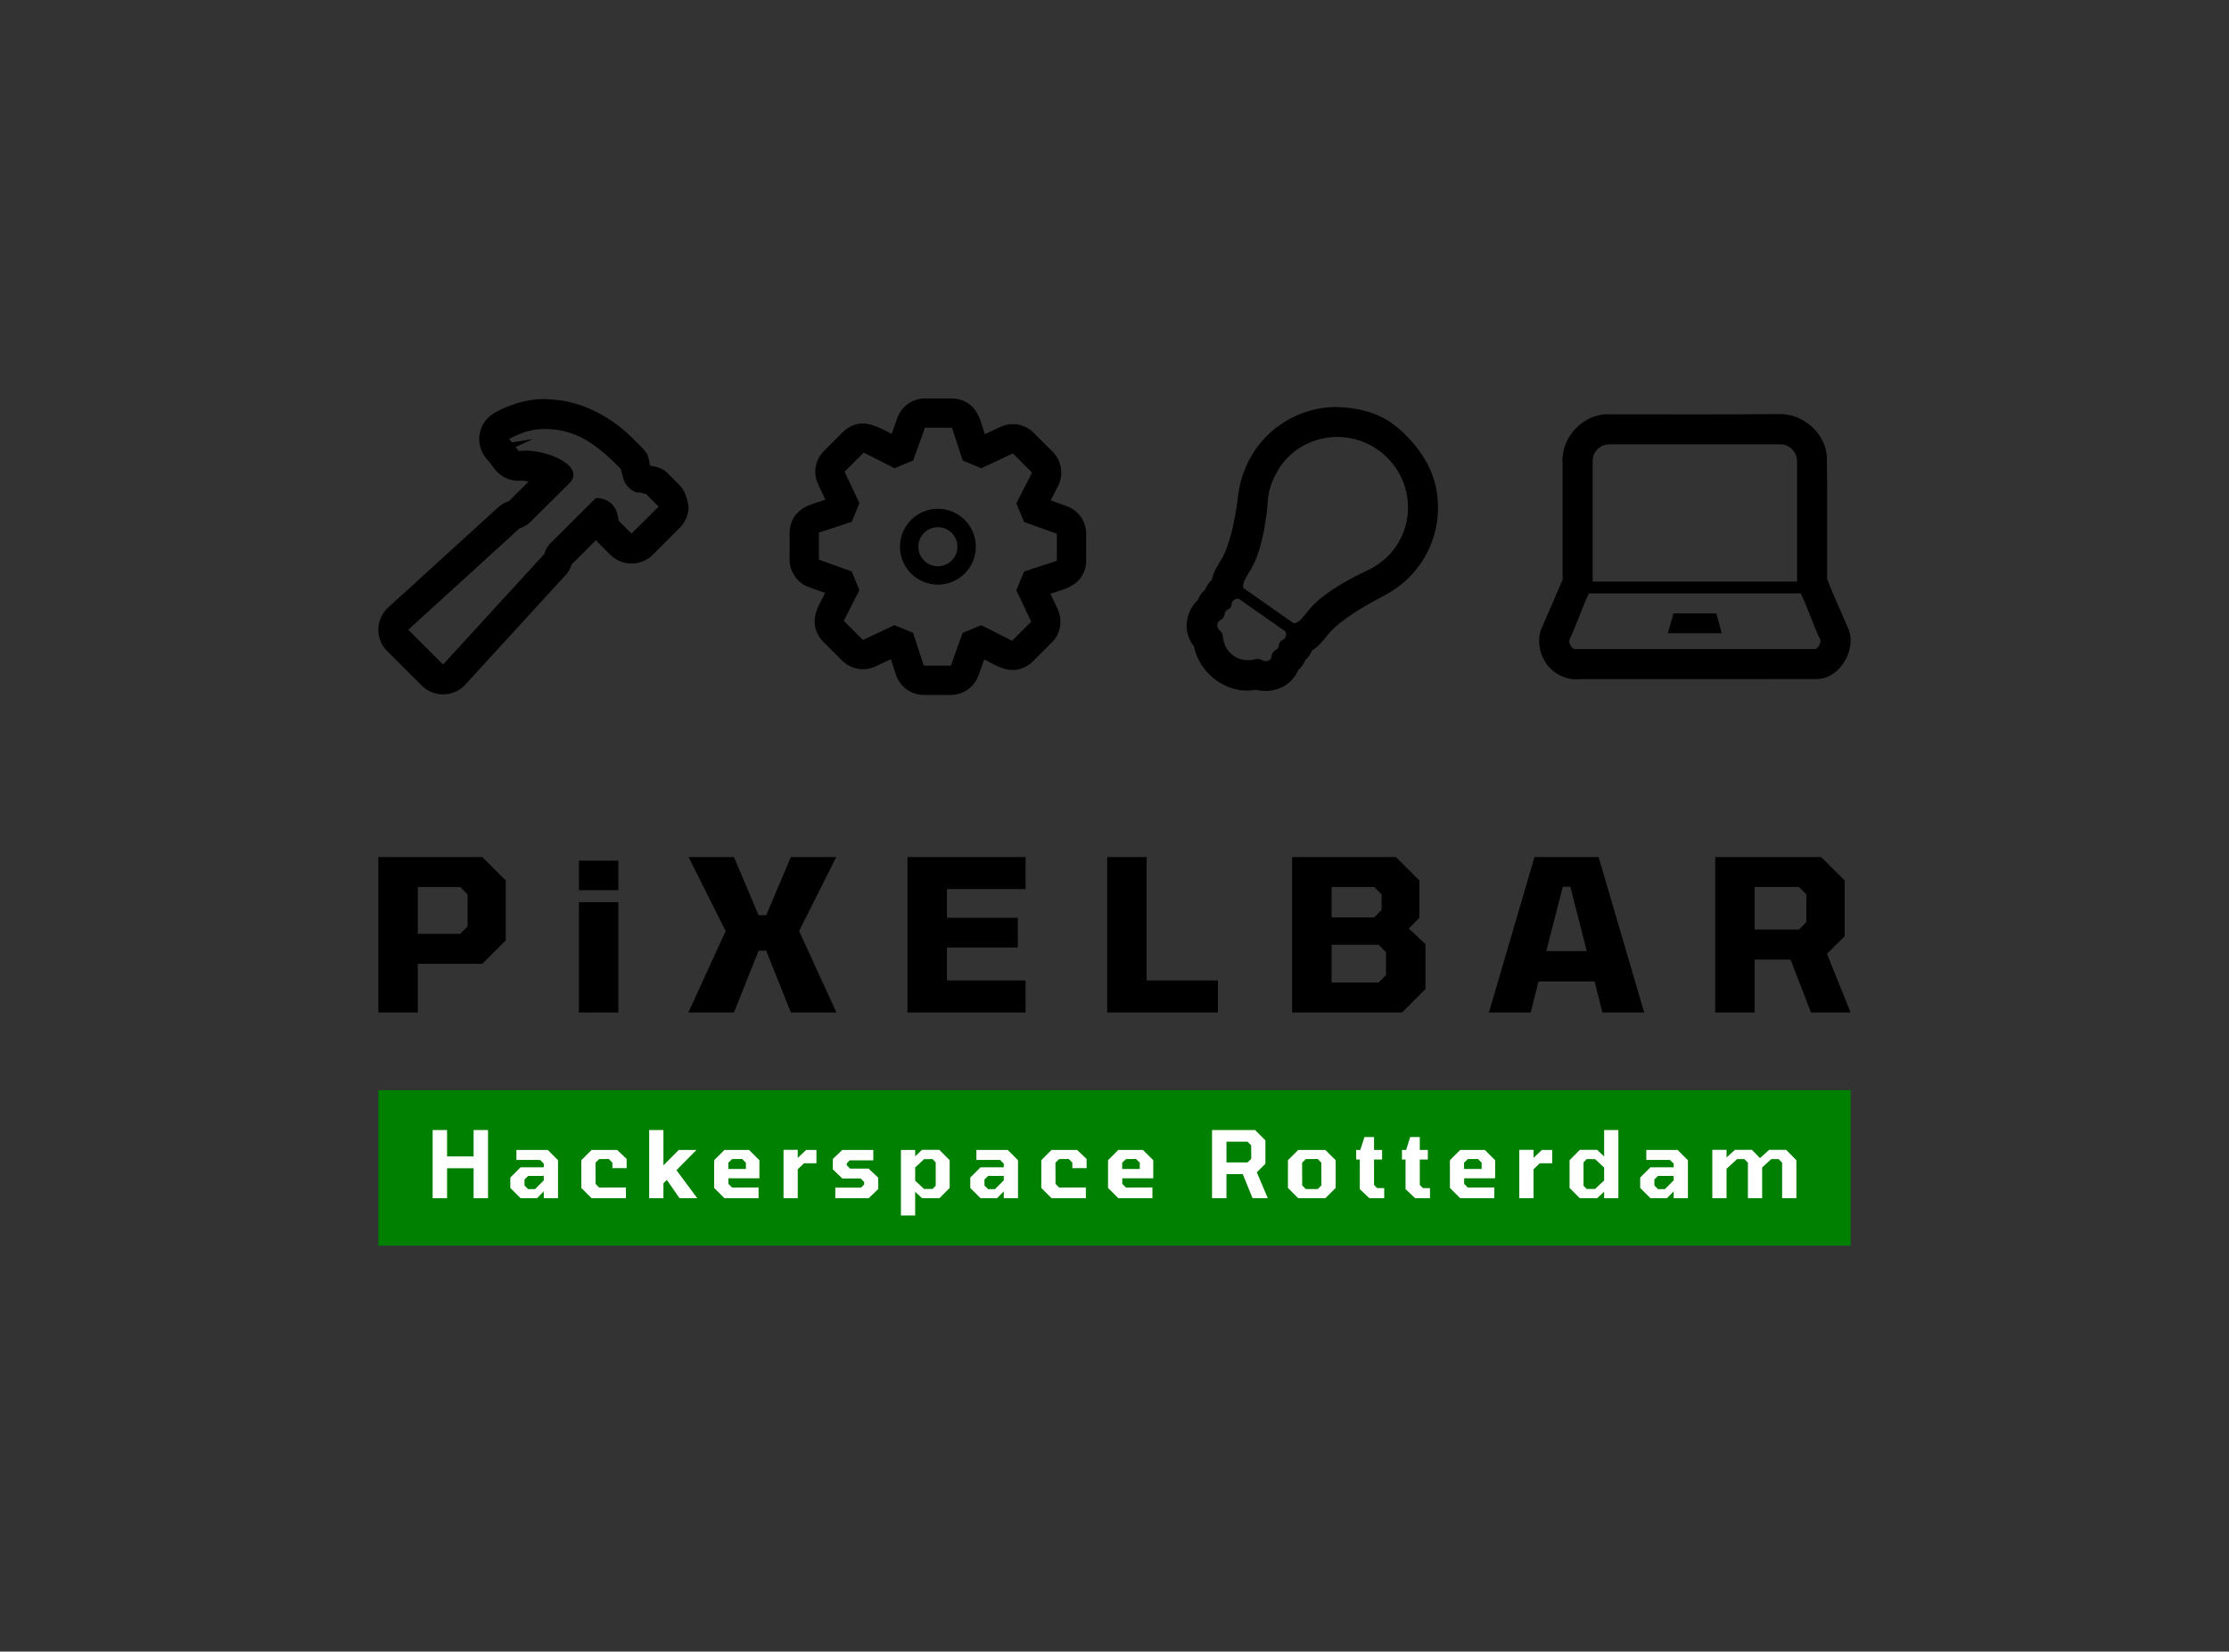 <?xml version="1.0" encoding="UTF-8" standalone="no"?>
<!-- Created with Inkscape (http://www.inkscape.org/) -->

<svg
   width="234mm"
   height="173.4mm"
   viewBox="0 0 234 173.4"
   version="1.1"
   id="svg1"
   inkscape:version="1.3 (0e150ed6c4, 2023-07-21)"
   sodipodi:docname="Pixelbar_icons+type_black.svg"
   xmlns:inkscape="http://www.inkscape.org/namespaces/inkscape"
   xmlns:sodipodi="http://sodipodi.sourceforge.net/DTD/sodipodi-0.dtd"
   xmlns="http://www.w3.org/2000/svg"
   xmlns:svg="http://www.w3.org/2000/svg">
  <rect x="0" y="0" width="234" height="173.4" fill="#333333" stroke="none"/>
  <sodipodi:namedview
     id="namedview1"
     pagecolor="#ffffff"
     bordercolor="#999999"
     borderopacity="1"
     inkscape:showpageshadow="0"
     inkscape:pageopacity="0"
     inkscape:pagecheckerboard="0"
     inkscape:deskcolor="#d1d1d1"
     inkscape:document-units="mm"
     inkscape:zoom="2.4275581"
     inkscape:cx="412.96643"
     inkscape:cy="327.28362"
     inkscape:window-width="2560"
     inkscape:window-height="1377"
     inkscape:window-x="-8"
     inkscape:window-y="-8"
     inkscape:window-maximized="1"
     inkscape:current-layer="layer1" />
  <defs
     id="defs1" />
  <g
     inkscape:label="Layer 1"
     inkscape:groupmode="layer"
     id="layer1"
     transform="translate(6.927,40.285)">
    <g
       id="g82-4-9"
       transform="matrix(0.16,0,0,0.16,28.955,40.015)"
       inkscape:label="Underscore">
      <rect
         style="vector-effect:non-scaling-stroke;fill:#008000;stroke-width:0.274;-inkscape-stroke:hairline"
         id="rect81-8-0"
         width="966"
         height="102"
         x="23.989"
         y="213.495"
         inkscape:label="Green Bar" />
      <path
         style="font-weight:600;font-size:60.678px;line-height:37.926px;font-family:Tomorrow;-inkscape-font-specification:'Tomorrow Semi-Bold';text-align:center;letter-spacing:7.938px;word-spacing:0px;text-anchor:middle;fill:#ffffff;stroke-width:0.249"
         d="m 59.604,284.357 v -44.72 h 9.466 v 17.293 h 17.415 v -17.293 h 9.466 v 44.72 H 86.484 V 264.697 H 69.069 v 19.66 z m 57.693,0 -6.735,-6.735 v -6.796 l 6.735,-6.735 h 15.23 v -2.427 l -2.427,-2.427 h -15.534 v -6.553 h 20.57 l 6.735,6.735 v 24.939 h -9.344 v -4.49 l -4.429,4.49 z m 4.976,-5.946 h 4.49 l 5.764,-5.764 v -2.913 h -10.255 l -2.427,2.366 0.061,3.944 z m 41.614,5.946 -6.735,-6.735 v -18.203 l 6.735,-6.735 h 16.747 l 6.25,5.886 v 6.068 h -9.344 v -3.58 l -2.366,-2.427 -6.311,0.061 -2.427,2.366 0.061,13.895 2.366,2.427 17.536,-0.061 v 7.039 z m 37.791,0 v -44.72 h 9.344 v 23.179 l 10.073,-10.133 h 11.589 l -13.106,13.288 13.652,18.385 h -11.65 l -8.313,-12.014 -2.245,2.245 v 9.769 z m 49.38,0 -6.735,-6.735 v -18.203 l 6.735,-6.735 h 16.14 l 6.796,6.735 v 11.893 h -20.327 v 3.641 l 2.427,2.427 17.354,-0.061 v 7.039 z m 2.548,-19.174 h 11.529 v -4.126 l -2.427,-2.427 -6.614,0.061 -2.488,2.366 z m 36.213,19.174 v -31.734 h 9.344 v 5.279 l 5.522,-5.218 h 6.735 v 8.738 h -8.131 l -4.126,3.944 v 18.992 z m 33.968,0 v -6.917 h 16.868 l 2.063,-2.063 v -1.638 l -2.245,-2.306 h -12.014 l -6.31,-6.007 v -6.796 l 6.25,-5.946 h 20.327 v 6.857 h -15.534 l -1.881,2.002 v 1.153 l 2.184,2.245 h 12.136 l 6.31,5.946 v 7.463 l -6.25,6.007 z m 43.07,11.347 v -43.021 h 9.344 v 4.187 l 4.49,-4.247 h 11.407 l 6.735,6.796 v 18.203 l -6.735,6.735 h -11.347 l -4.551,-4.187 v 15.534 z m 15.169,-17.415 h 5.582 l 2.063,-2.124 v -15.291 l -2.063,-2.184 -5.582,0.061 -5.825,5.461 v 8.616 z m 37.063,6.068 -6.735,-6.735 v -6.796 l 6.735,-6.735 h 15.23 v -2.427 l -2.427,-2.427 h -15.534 v -6.553 h 20.57 l 6.735,6.735 v 24.939 h -9.344 v -4.49 l -4.429,4.49 z m 4.976,-5.946 h 4.49 l 5.764,-5.764 v -2.913 h -10.255 l -2.427,2.366 0.061,3.944 z m 41.614,5.946 -6.735,-6.735 v -18.203 l 6.735,-6.735 h 16.747 l 6.25,5.886 v 6.068 h -9.344 v -3.58 l -2.366,-2.427 -6.31,0.061 -2.427,2.366 0.061,13.895 2.366,2.427 17.536,-0.061 v 7.039 z m 43.798,0 -6.735,-6.735 v -18.203 l 6.735,-6.735 h 16.14 l 6.796,6.735 v 11.893 h -20.327 v 3.641 l 2.427,2.427 17.354,-0.061 v 7.039 z m 2.548,-19.174 h 11.529 v -4.126 l -2.427,-2.427 -6.614,0.061 -2.488,2.366 z m 58.956,19.174 v -44.72 h 28.276 l 6.735,6.735 v 15.412 l -5.643,5.582 7.221,16.99 h -10.012 l -6.432,-15.837 h -10.679 v 15.837 z m 9.466,-23.482 h 13.835 l 2.427,-2.366 -0.061,-8.859 -2.366,-2.366 h -13.835 z m 47.075,23.482 -6.735,-6.735 v -18.203 l 6.735,-6.735 h 17.779 l 6.796,6.735 v 18.203 l -6.796,6.735 z m 4.976,-6.007 h 7.827 l 2.427,-2.427 -0.061,-14.866 -2.366,-2.427 -7.827,0.061 -2.427,2.366 0.061,14.866 z m 41.735,6.007 -6.31,-5.946 v -19.417 h -2.366 v -6.31 h 2.731 l 2.67,-8.434 h 6.31 v 8.434 h 5.279 v 6.31 h -5.279 v 16.626 l 2.063,2.124 h 4.612 v 6.614 z m 30.024,0 -6.31,-5.946 v -19.417 h -2.366 v -6.31 h 2.731 l 2.67,-8.434 h 6.31 v 8.434 h 5.279 v 6.31 h -5.279 v 16.626 l 2.063,2.124 h 4.612 v 6.614 z m 29.539,0 -6.735,-6.735 v -18.203 l 6.735,-6.735 h 16.14 l 6.796,6.735 V 271.311 H 736.405 v 3.641 l 2.427,2.427 17.354,-0.061 v 7.039 z m 2.548,-19.174 h 11.529 v -4.126 l -2.427,-2.427 -6.614,0.061 -2.488,2.366 z m 36.213,19.174 v -31.734 h 9.344 v 5.279 l 5.522,-5.218 h 6.735 v 8.738 h -8.131 l -4.126,3.944 v 18.992 z m 39.733,0 -6.735,-6.735 v -18.203 l 6.735,-6.796 h 11.347 l 4.612,4.308 v -17.293 h 9.344 v 44.72 h -9.344 v -4.247 l -4.612,4.247 z m 10.012,-6.068 5.946,-5.582 v -8.434 l -5.886,-5.522 -5.582,-0.061 -2.063,2.184 v 15.291 l 2.063,2.124 z m 36.335,6.068 -6.735,-6.735 v -6.796 l 6.735,-6.735 h 15.23 v -2.427 l -2.427,-2.427 h -15.534 v -6.553 h 20.57 l 6.735,6.735 v 24.939 h -9.344 v -4.49 l -4.429,4.49 z m 4.976,-5.946 h 4.49 l 5.764,-5.764 v -2.913 h -10.255 l -2.427,2.366 0.061,3.944 z m 35.607,5.946 v -31.734 h 9.344 v 4.976 l 5.522,-4.976 h 11.104 l 5.34,5.4 6.007,-5.4 h 11.104 l 6.735,6.796 v 24.939 h -9.344 v -23.3 l -2.306,-2.366 h -4.794 l -6.007,5.461 v 20.206 h -9.344 v -23.3 l -2.306,-2.366 h -4.794 l -6.917,6.371 v 19.296 z"
         id="text5-5-3-1-3-1"
         aria-label="Hackerspace Rotterdam"
         inkscape:label="Hackerspace Rotterdam" />
    </g>
    <path
       style="font-weight:bold;font-size:22.144px;line-height:0.75;font-family:Tomorrow;-inkscape-font-specification:'Tomorrow Bold';text-align:center;letter-spacing:5.909px;word-spacing:0px;text-anchor:middle;stroke-width:0.399"
       d="M 32.792,66.015 V 49.695 h 10.917 l 2.458,2.458 v 6.289 l -2.458,2.458 h -6.776 v 5.115 z m 4.141,-8.26 h 4.451 l 0.775,-0.775 v -3.366 l -0.775,-0.775 h -4.451 z m 16.914,-4.584 v -3.1 h 4.141 v 3.1 z m 0,12.843 V 54.433 h 4.141 v 11.581 z m 11.489,0 3.919,-8.548 -3.897,-7.772 h 4.761 l 2.591,6.112 h 0.797 l 2.591,-6.112 h 4.761 l -3.897,7.772 3.919,8.548 h -4.783 l -2.591,-6.488 h -0.797 l -2.591,6.488 z m 23.004,0 V 49.695 h 12.401 v 3.366 h -8.26 v 3.012 h 7.44 v 3.122 h -7.44 v 3.454 h 8.26 v 3.366 z m 20.966,0 V 49.695 h 4.141 v 12.954 h 7.485 v 3.366 z m 19.416,0 V 49.695 h 10.895 l 2.458,2.458 v 3.919 l -1.107,1.129 1.749,1.639 v 4.717 l -2.458,2.458 z m 4.141,-9.987 h 4.473 l 0.775,-0.775 v -1.639 l -0.775,-0.775 h -4.473 z m 0,6.842 h 4.938 l 0.775,-0.775 v -2.414 l -0.775,-0.775 h -4.938 z m 16.516,3.144 4.783,-16.32 h 6.732 l 4.783,16.32 h -4.384 l -0.819,-3.255 h -5.89 l -0.819,3.255 z m 6.023,-6.444 h 4.252 l -1.727,-6.754 h -0.797 z m 17.733,6.444 V 49.695 h 11.116 l 2.48,2.458 v 5.846 l -1.86,1.86 2.48,6.156 h -4.163 l -2.148,-5.558 h -3.764 v 5.558 z m 4.141,-8.703 h 4.65 l 0.775,-0.775 v -2.923 l -0.775,-0.775 h -4.65 z"
       id="text1-2-3-5-6-5-5-0-5-7-3-9"
       aria-label="PiXELBAR"
       inkscape:label="PiXELBAR" />
    <g
       id="g13"
       inkscape:label="Icons">
      <path
         id="path61-75"
         style="color:#000000;fill:#000000;fill-rule:evenodd;stroke-width:0.191;stroke-dashoffset:20;-inkscape-stroke:none"
         d="m 179.952,3.185 c -5.975,0.058 -11.956,0.026 -17.933,0.026 -2.74,-0.107 -5.119,2.449 -4.907,5.164 V 20.59 c -0.715,1.653 -1.429,3.306 -2.144,4.959 -0.434,0.771 -0.432,2.224 0.069,3.176 0.648,1.541 2.321,2.481 3.971,2.289 8.265,-0.004 16.529,0.009 24.794,-0.007 2.639,-0.054 4.329,-3.497 3.191,-5.537 -0.692,-1.658 -1.475,-3.296 -2.11,-4.966 -0.016,-4.292 0.032,-8.585 -0.025,-12.876 -0.19,-2.474 -2.469,-4.439 -4.906,-4.443 z m -17.933,3.18 h 17.959 c 0.999,0 1.751,0.864 1.751,1.752 0,4.103 6e-5,8.561 0,12.655 H 160.268 V 8.118 c 0,-0.924 0.735,-1.752 1.751,-1.752 z m -2.133,15.648 h 22.223 c 0.696,1.36 1.393,3.567 2.089,4.928 0,0.338 -0.274,0.917 -0.611,0.917 H 158.409 c -0.338,0 -0.611,-0.58 -0.611,-0.917 0.698,-1.36 1.39,-3.568 2.088,-4.928 z m 8.858,2.096 -0.571,2.086 h 5.649 l -0.571,-2.086 z"
         sodipodi:nodetypes="sccccccccccssssccsscccssccccccc"
         inkscape:label="Laptop" />
      <path
         id="path59-2"
         style="color:#000000;fill:#000000;fill-rule:evenodd;stroke-width:0.191;stroke-dashoffset:20;-inkscape-stroke:none"
         d="m 133.195,2.442 c -0.505,0.011 -1.013,0.059 -1.519,0.146 -2.756,0.473 -5.179,2.005 -6.782,4.289 -1.018,1.463 -1.638,3.145 -1.854,4.91 -0.058,0.599 -0.248,1.967 -0.561,3.336 -0.312,1.364 -0.818,2.803 -1.209,3.361 -0.07,0.136 3.7e-4,-0.054 -0.438,0.748 -0.141,0.258 -0.265,0.465 -0.365,0.722 0.132,-0.231 0.128,-0.224 5.2e-4,0.004 -0.09,0.233 -0.131,0.439 -0.178,0.646 -0.33,0.273 -0.533,0.633 -0.707,1.018 -0.427,0.412 -0.526,0.565 -0.754,1.078 -0.151,0.145 -0.305,0.293 -0.448,0.496 -0.985,1.407 -0.982,3.087 0.03,4.374 0.302,1.43 1.13,2.718 2.351,3.573 1.273,0.891 2.648,1.251 4.153,0.988 0.031,0.031 2.607,0.706 4.13,-1.468 0.141,-0.201 0.226,-0.395 0.311,-0.585 0.408,-0.392 0.529,-0.565 0.758,-1.082 0.328,-0.275 0.541,-0.625 0.713,-1.01 0.179,-0.114 0.358,-0.224 0.547,-0.389 0.398,-0.346 1.095,-1.24 1.111,-1.262 0.254,-0.363 0.953,-1.021 1.93,-1.721 0.977,-0.699 2.24,-1.468 3.674,-2.207 2.252,-1.162 3.28,-2.382 4.043,-3.414 l 0.004,-0.004 c 0.005,-0.007 0.01,-0.014 0.015,-0.021 1.603,-2.289 2.214,-5.092 1.715,-7.846 -0.482,-2.66 -2.211,-4.969 -4.158,-6.58 -1.948,-1.611 -4.259,-2.045 -6.514,-2.101 z m 0.47,3.15 c 1.448,0.04 2.856,0.505 4.051,1.342 1.615,1.131 2.697,2.818 3.047,4.751 0.35,1.931 -0.075,3.875 -1.195,5.475 -0.711,1.013 -1.666,1.798 -2.765,2.361 -0.033,0.038 -4.843,2.069 -6.609,4.591 l -0.6,0.693 c -0.238,0.208 -0.467,0.329 -0.684,0.364 l -5.315,-3.722 c -0.041,-0.216 -0.006,-0.473 0.108,-0.768 l 0.446,-0.801 c 1.767,-2.523 2.031,-7.737 2.036,-7.794 0.119,-1.24 0.637,-2.356 1.291,-3.393 1.72,-2.456 4.339,-3.151 6.19,-3.1 z M 122.936,22.576 c 0.06,-0.007 0.12,-0.006 0.181,0.003 l 4.892,3.426 c 0.115,0.215 0.114,0.48 -0.032,0.688 -0.059,0.085 -0.129,0.166 -0.222,0.194 -0.225,0.068 -0.418,0.343 -0.423,0.552 -0.003,0.117 -0.041,0.233 -0.112,0.334 -0.075,0.108 -0.187,0.169 -0.295,0.229 -0.135,0.075 -0.346,0.307 -0.358,0.597 -0.019,0.463 -0.625,0.695 -1.041,0.403 -0.235,-0.111 -0.441,-0.139 -0.583,-0.096 -0.776,0.237 -1.65,0.157 -2.37,-0.347 -0.719,-0.504 -1.056,-1.203 -1.136,-2.108 -0.015,-0.171 -0.103,-0.368 -0.29,-0.515 -0.402,-0.315 -0.374,-0.887 0.023,-1.117 0.191,-0.08 0.333,-0.156 0.439,-0.541 0.033,-0.119 0.039,-0.247 0.114,-0.354 0.071,-0.101 0.168,-0.174 0.275,-0.22 0.2,-0.138 0.331,-0.163 0.375,-0.586 0.01,-0.097 0.048,-0.19 0.107,-0.275 0.109,-0.156 0.277,-0.247 0.455,-0.268 z"
         sodipodi:nodetypes="scccscscccccccscscccccsccccczsssccccccccccccsccsccscscsssccccccsssc"
         inkscape:label="Lightbulb" />
      <path
         id="path55-3"
         style="color:#000000;fill:#000000;fill-rule:evenodd;stroke-width:0.185;stroke-dashoffset:75.591;-inkscape-stroke:none"
         d="m 90.172,1.547 c -1.295,0 -2.456,0.819 -2.893,2.037 L 86.674,5.271 C 86.282,5.071 85.894,4.858 85.496,4.673 84.916,4.403 84.316,4.193 83.658,4.172 82.929,4.172 82.185,4.473 81.592,5.045 L 79.566,7.068 C 78.651,7.984 78.406,9.384 78.959,10.555 l 0.765,1.619 -1.235,0.404 c -0.566,0.185 -1.171,0.452 -1.67,0.949 -0.515,0.514 -0.836,1.251 -0.852,2.08 -5e-5,0.005 -5e-5,0.01 0,0.015 v 0.004 2.848 c 0,1.295 0.818,2.456 2.037,2.892 l 1.688,0.604 -0.59,1.16 c -0.269,0.531 -0.507,1.145 -0.507,1.849 -8.71e-4,0.727 0.294,1.477 0.869,2.074 l 0.01,0.01 0.002,0.004 2.014,2.013 c 0.94,0.939 2.346,1.142 3.485,0.606 0.54,-0.257 1.081,-0.512 1.621,-0.767 l 0.535,1.639 v 0.002 c 0.001,0.004 0.006,0.006 0.008,0.01 0.416,1.253 1.593,2.108 2.914,2.108 h 2.842 c 1.294,0 2.457,-0.819 2.894,-2.038 0.202,-0.562 0.402,-1.125 0.604,-1.687 l 1.158,0.588 c 0.524,0.266 1.136,0.511 1.844,0.515 0.733,0.004 1.485,-0.295 2.086,-0.878 l 2.022,-2.024 c 0.915,-0.915 1.158,-2.315 0.606,-3.485 l -0.764,-1.621 1.23,-0.402 c 0.567,-0.184 1.172,-0.451 1.672,-0.949 0.516,-0.514 0.838,-1.251 0.854,-2.08 5e-5,-0.005 5e-5,-0.011 0,-0.016 v -0.004 -2.848 c 0,-1.295 -0.818,-2.456 -2.037,-2.892 l -1.687,-0.604 0.779,-1.535 c 0.6,-1.182 0.371,-2.626 -0.567,-3.564 L 101.576,5.144 C 100.637,4.205 99.231,3.999 98.092,4.537 L 96.471,5.305 96.068,4.071 C 95.884,3.504 95.616,2.9 95.119,2.4 94.605,1.885 93.868,1.563 93.039,1.547 Z m 5.17e-4,3.074 h 2.843 l 1.124,3.445 1.96,0.812 3.304,-1.561 2.01,2.01 -1.641,3.232 0.811,1.96 3.441,1.232 v 2.843 l -3.445,1.124 -0.812,1.961 1.561,3.303 -2.01,2.011 -3.232,-1.641 -1.96,0.812 -1.232,3.44 H 90.052 l -1.125,-3.445 -1.961,-0.812 -3.303,1.561 -2.011,-2.011 1.641,-3.231 -0.812,-1.961 -3.44,-1.232 v -2.843 l 3.445,-1.125 0.813,-1.961 -1.561,-3.303 2.011,-2.01 3.231,1.641 1.961,-0.812 z m 1.361,8.511 c -2.198,0 -3.981,1.783 -3.981,3.981 0,2.199 1.782,3.981 3.981,3.981 2.199,0 3.982,-1.782 3.982,-3.981 0,-2.198 -1.783,-3.981 -3.982,-3.981 z m 5.17e-4,1.93 c 1.133,0 2.052,0.919 2.052,2.052 0,1.133 -0.919,2.052 -2.052,2.052 -1.133,0 -2.051,-0.918 -2.051,-2.052 0,-1.133 0.918,-2.052 2.051,-2.052 z"
         sodipodi:nodetypes="cccsccccccscccscccccccccccccsscccscccccscccsccccccccscccccccccccccccccccccccccccccccccccssssssssss"
         inkscape:label="Gear" />
      <path
         id="path57-1"
         style="color:#000000;fill:#000000;fill-rule:evenodd;stroke-width:0.191;stroke-dashoffset:20;-inkscape-stroke:none"
         d="m 44.968,3.074 c -0.799,0.455 -1.36,1.239 -1.533,2.143 -0.173,0.904 0.059,1.837 0.633,2.555 6.63e-4,0.001 0.001,0.002 0.002,0.004 l 0.004,0.004 c 0.347,0.411 0.674,0.839 1.008,1.26 0.786,0.983 1.929,1.248 2.84,1.136 l 0.084,0.008 c 0.048,-0.007 0.393,0.085 0.554,0.098 -0.684,0.675 -1.361,1.367 -2.045,2.036 -0.364,0.14 -0.73,0.285 -1.02,0.549 -4.3e-4,3.92e-4 -0.002,-3.91e-4 -0.002,0 L 33.812,23.508 c -1.319,1.202 -1.364,3.293 -0.104,4.551 1.22,1.213 2.439,2.432 3.658,3.648 1.256,1.252 3.338,1.21 4.539,-0.103 3.55,-3.875 7.098,-7.753 10.648,-11.627 0.263,-0.288 0.399,-0.655 0.539,-1.015 0.596,-0.579 1.809,-1.801 2.568,-2.559 0.05,0.06 0.058,0.133 0.115,0.19 0.458,0.458 0.917,0.914 1.375,1.371 0.609,0.608 1.418,0.918 2.221,0.918 0.803,0 1.612,-0.311 2.221,-0.918 l 2.844,-2.836 v -0.002 c 0.591,-0.589 0.923,-1.39 0.923,-2.225 -0.128,-0.817 -0.4,-1.681 -0.923,-2.227 L 63.103,9.342 C 62.628,8.868 61.97,8.705 61.318,8.604 61.217,8.103 61.15,7.567 60.894,7.219 60.47,6.641 59.965,6.234 59.849,6.101 59.276,5.472 55.834,1.851 50.773,1.646 50.748,1.627 48.076,1.306 44.968,3.074 Z m 5.389,1.678 c 3.478,0.05 5.593,1.898 7.871,4.17 l 0.333,1.204 c 0.258,0.634 0.762,1.095 1.379,1.312 0.434,-0.11 0.652,0.14 0.941,0.13 l 1.335,1.331 -2.845,2.837 -1.352,-1.349 c -0.087,-0.662 -0.23,-1.25 -0.704,-1.747 -0.455,-0.454 -1.094,-0.64 -1.69,-0.641 l -4.647,4.634 c -0.179,0.154 -0.586,0.563 -0.743,1.221 L 39.588,29.479 35.931,25.832 47.613,15.189 c 0.374,-0.123 0.733,-0.31 1.03,-0.569 l 4.343,-4.312 C 54.319,8.641 50.76,7.024 48.249,7.024 c -0.249,0 -0.489,0.016 -0.712,0.05 L 47.195,6.646 49.022,5.816 46.805,6.159 46.523,5.807 C 47.633,5.184 48.889,4.731 50.357,4.752 Z"
         sodipodi:nodetypes="ccccccccccsccccccccccscccccccscccsccccccccccccccccscccccs"
         inkscape:label="Hammer" />
    </g>
  </g>
</svg>
